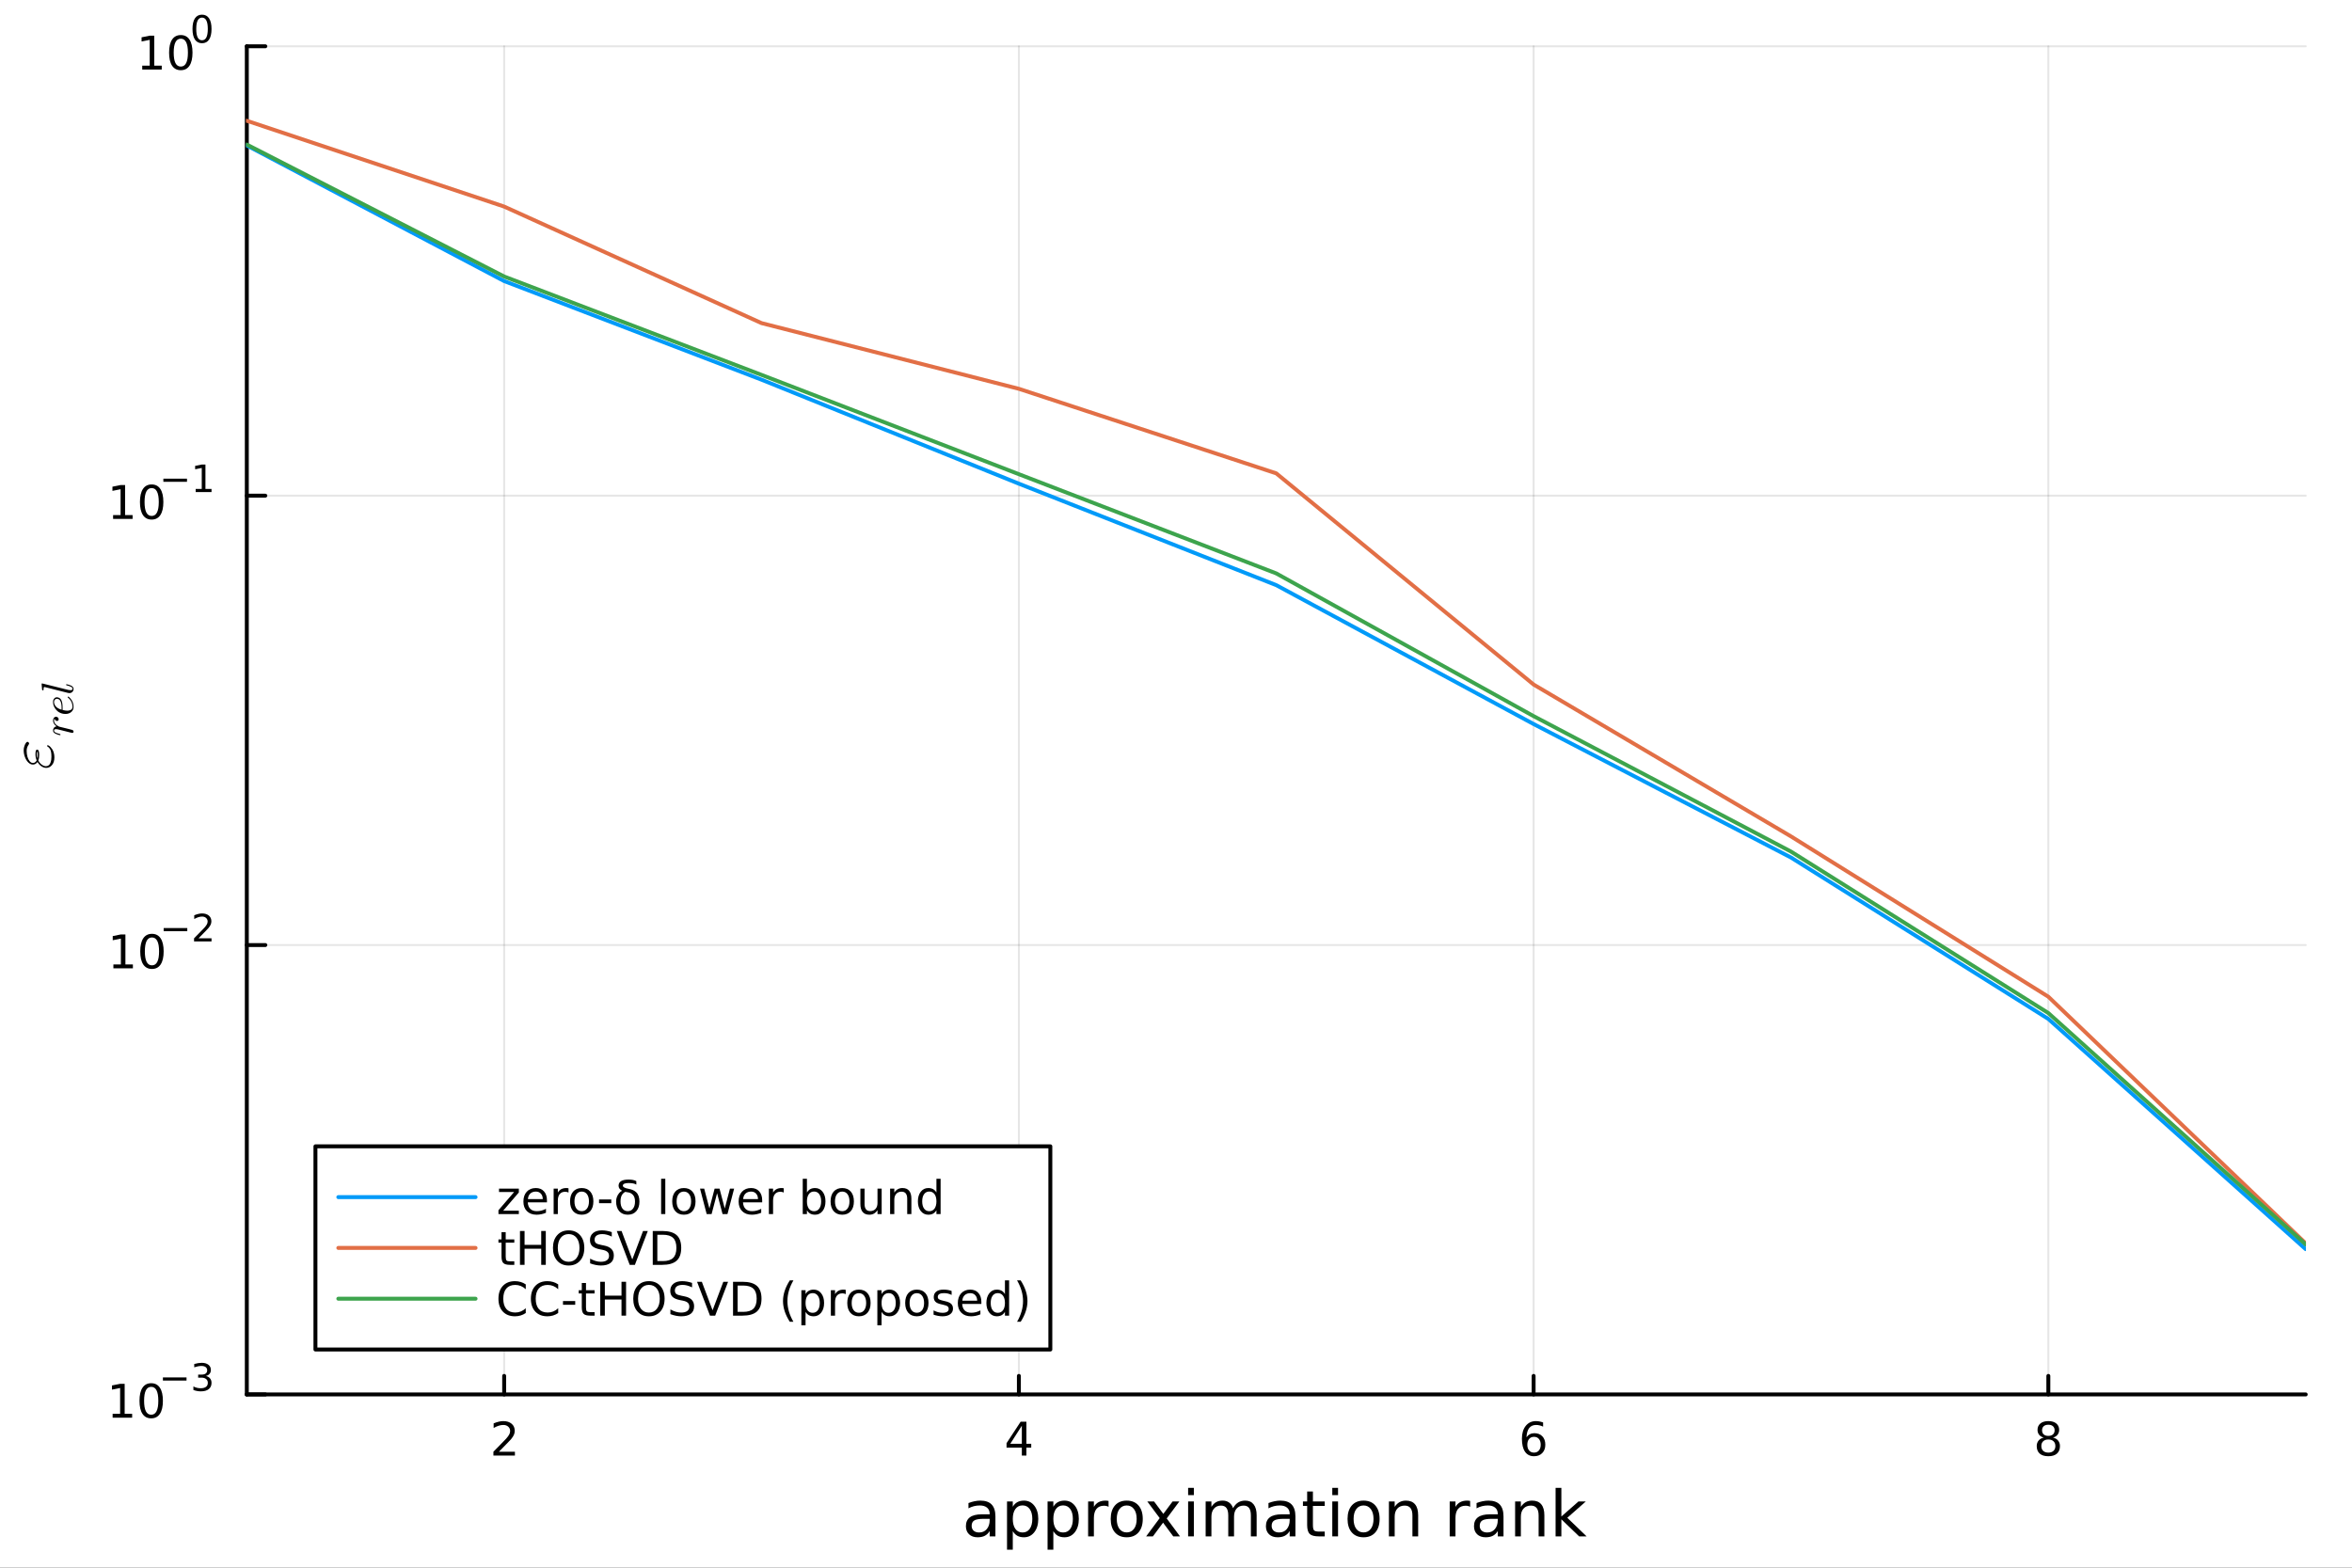 <?xml version="1.0" encoding="utf-8"?>
<svg xmlns="http://www.w3.org/2000/svg" xmlns:xlink="http://www.w3.org/1999/xlink" width="600" height="400" viewBox="0 0 2400 1600">
<rect x="0" y="0" width="2400" height="1600" fill="#333333" stroke="none"/>
<defs>
  <clipPath id="clip280">
    <rect x="0" y="0" width="2400" height="1600"/>
  </clipPath>
</defs>
<path clip-path="url(#clip280)" d="M0 1600 L2400 1600 L2400 0 L0 0  Z" fill="#ffffff" fill-rule="evenodd" fill-opacity="1"/>
<defs>
  <clipPath id="clip281">
    <rect x="480" y="0" width="1681" height="1600"/>
  </clipPath>
</defs>
<defs>
  <clipPath id="clip282">
    <rect x="219" y="47" width="2134" height="1377"/>
  </clipPath>
</defs>
<path clip-path="url(#clip280)" d="M251.842 1423.18 L2352.76 1423.18 L2352.76 47.244 L251.842 47.244  Z" fill="#ffffff" fill-rule="evenodd" fill-opacity="1"/>
<defs>
  <clipPath id="clip283">
    <rect x="251" y="47" width="2102" height="1377"/>
  </clipPath>
</defs>
<polyline clip-path="url(#clip283)" style="stroke:#000000; stroke-linecap:round; stroke-linejoin:round; stroke-width:2; stroke-opacity:0.1; fill:none" points="514.457,1423.18 514.457,47.244 "/>
<polyline clip-path="url(#clip283)" style="stroke:#000000; stroke-linecap:round; stroke-linejoin:round; stroke-width:2; stroke-opacity:0.1; fill:none" points="1039.68,1423.18 1039.68,47.244 "/>
<polyline clip-path="url(#clip283)" style="stroke:#000000; stroke-linecap:round; stroke-linejoin:round; stroke-width:2; stroke-opacity:0.1; fill:none" points="1564.91,1423.18 1564.91,47.244 "/>
<polyline clip-path="url(#clip283)" style="stroke:#000000; stroke-linecap:round; stroke-linejoin:round; stroke-width:2; stroke-opacity:0.1; fill:none" points="2090.14,1423.18 2090.14,47.244 "/>
<polyline clip-path="url(#clip280)" style="stroke:#000000; stroke-linecap:round; stroke-linejoin:round; stroke-width:4; stroke-opacity:1; fill:none" points="251.842,1423.18 2352.76,1423.18 "/>
<polyline clip-path="url(#clip280)" style="stroke:#000000; stroke-linecap:round; stroke-linejoin:round; stroke-width:4; stroke-opacity:1; fill:none" points="514.457,1423.18 514.457,1404.28 "/>
<polyline clip-path="url(#clip280)" style="stroke:#000000; stroke-linecap:round; stroke-linejoin:round; stroke-width:4; stroke-opacity:1; fill:none" points="1039.68,1423.18 1039.68,1404.28 "/>
<polyline clip-path="url(#clip280)" style="stroke:#000000; stroke-linecap:round; stroke-linejoin:round; stroke-width:4; stroke-opacity:1; fill:none" points="1564.91,1423.18 1564.91,1404.28 "/>
<polyline clip-path="url(#clip280)" style="stroke:#000000; stroke-linecap:round; stroke-linejoin:round; stroke-width:4; stroke-opacity:1; fill:none" points="2090.14,1423.18 2090.14,1404.28 "/>
<path clip-path="url(#clip280)" d="M509.109 1481.64 L525.429 1481.64 L525.429 1485.58 L503.484 1485.58 L503.484 1481.64 Q506.146 1478.89 510.73 1474.26 Q515.336 1469.61 516.517 1468.27 Q518.762 1465.74 519.642 1464.01 Q520.544 1462.25 520.544 1460.56 Q520.544 1457.8 518.6 1456.07 Q516.679 1454.33 513.577 1454.33 Q511.378 1454.33 508.924 1455.09 Q506.494 1455.86 503.716 1457.41 L503.716 1452.69 Q506.54 1451.55 508.994 1450.97 Q511.447 1450.39 513.484 1450.39 Q518.855 1450.39 522.049 1453.08 Q525.244 1455.77 525.244 1460.26 Q525.244 1462.39 524.433 1464.31 Q523.646 1466.2 521.54 1468.8 Q520.961 1469.47 517.859 1472.69 Q514.757 1475.88 509.109 1481.64 Z" fill="#000000" fill-rule="evenodd" fill-opacity="1" /><path clip-path="url(#clip280)" d="M1042.69 1455.09 L1030.89 1473.54 L1042.69 1473.54 L1042.69 1455.09 M1041.47 1451.02 L1047.35 1451.02 L1047.35 1473.54 L1052.28 1473.54 L1052.28 1477.43 L1047.35 1477.43 L1047.35 1485.58 L1042.69 1485.58 L1042.69 1477.43 L1027.09 1477.43 L1027.09 1472.92 L1041.47 1451.02 Z" fill="#000000" fill-rule="evenodd" fill-opacity="1" /><path clip-path="url(#clip280)" d="M1565.32 1466.44 Q1562.17 1466.44 1560.32 1468.59 Q1558.49 1470.74 1558.49 1474.49 Q1558.49 1478.22 1560.32 1480.39 Q1562.17 1482.55 1565.32 1482.55 Q1568.47 1482.55 1570.3 1480.39 Q1572.15 1478.22 1572.15 1474.49 Q1572.15 1470.74 1570.3 1468.59 Q1568.47 1466.44 1565.32 1466.44 M1574.6 1451.78 L1574.6 1456.04 Q1572.84 1455.21 1571.04 1454.77 Q1569.25 1454.33 1567.49 1454.33 Q1562.86 1454.33 1560.41 1457.45 Q1557.98 1460.58 1557.63 1466.9 Q1559 1464.89 1561.06 1463.82 Q1563.12 1462.73 1565.6 1462.73 Q1570.8 1462.73 1573.81 1465.9 Q1576.85 1469.05 1576.85 1474.49 Q1576.85 1479.82 1573.7 1483.03 Q1570.55 1486.25 1565.32 1486.25 Q1559.32 1486.25 1556.15 1481.67 Q1552.98 1477.06 1552.98 1468.33 Q1552.98 1460.14 1556.87 1455.28 Q1560.76 1450.39 1567.31 1450.39 Q1569.07 1450.39 1570.85 1450.74 Q1572.66 1451.09 1574.6 1451.78 Z" fill="#000000" fill-rule="evenodd" fill-opacity="1" /><path clip-path="url(#clip280)" d="M2090.14 1469.17 Q2086.81 1469.17 2084.89 1470.95 Q2082.99 1472.73 2082.99 1475.86 Q2082.99 1478.98 2084.89 1480.77 Q2086.81 1482.55 2090.14 1482.55 Q2093.48 1482.55 2095.4 1480.77 Q2097.32 1478.96 2097.32 1475.86 Q2097.32 1472.73 2095.4 1470.95 Q2093.5 1469.17 2090.14 1469.17 M2085.47 1467.18 Q2082.46 1466.44 2080.77 1464.38 Q2079.1 1462.32 2079.1 1459.35 Q2079.1 1455.21 2082.04 1452.8 Q2085 1450.39 2090.14 1450.39 Q2095.3 1450.39 2098.24 1452.8 Q2101.18 1455.21 2101.18 1459.35 Q2101.18 1462.32 2099.49 1464.38 Q2097.83 1466.44 2094.84 1467.18 Q2098.22 1467.96 2100.1 1470.26 Q2101.99 1472.55 2101.99 1475.86 Q2101.99 1480.88 2098.91 1483.57 Q2095.86 1486.25 2090.14 1486.25 Q2084.42 1486.25 2081.35 1483.57 Q2078.29 1480.88 2078.29 1475.86 Q2078.29 1472.55 2080.19 1470.26 Q2082.09 1467.96 2085.47 1467.18 M2083.75 1459.79 Q2083.75 1462.48 2085.42 1463.98 Q2087.11 1465.49 2090.14 1465.49 Q2093.15 1465.49 2094.84 1463.98 Q2096.55 1462.48 2096.55 1459.79 Q2096.55 1457.11 2094.84 1455.6 Q2093.15 1454.1 2090.14 1454.1 Q2087.11 1454.1 2085.42 1455.6 Q2083.75 1457.11 2083.75 1459.79 Z" fill="#000000" fill-rule="evenodd" fill-opacity="1" /><path clip-path="url(#clip280)" d="M1004.05 1550.12 Q996.952 1550.12 994.215 1551.75 Q991.478 1553.37 991.478 1557.29 Q991.478 1560.4 993.515 1562.25 Q995.583 1564.07 999.116 1564.07 Q1003.99 1564.07 1006.91 1560.63 Q1009.87 1557.16 1009.87 1551.43 L1009.87 1550.12 L1004.05 1550.12 M1015.73 1547.71 L1015.73 1568.04 L1009.87 1568.04 L1009.87 1562.63 Q1007.87 1565.88 1004.88 1567.44 Q1001.89 1568.97 997.557 1568.97 Q992.082 1568.97 988.836 1565.91 Q985.621 1562.82 985.621 1557.67 Q985.621 1551.65 989.632 1548.6 Q993.674 1545.54 1001.66 1545.54 L1009.87 1545.54 L1009.87 1544.97 Q1009.87 1540.93 1007.2 1538.73 Q1004.56 1536.5 999.753 1536.5 Q996.697 1536.5 993.801 1537.23 Q990.905 1537.97 988.231 1539.43 L988.231 1534.02 Q991.446 1532.78 994.469 1532.17 Q997.493 1531.54 1000.36 1531.54 Q1008.09 1531.54 1011.91 1535.55 Q1015.73 1539.56 1015.73 1547.71 Z" fill="#000000" fill-rule="evenodd" fill-opacity="1" /><path clip-path="url(#clip280)" d="M1033.46 1562.7 L1033.46 1581.6 L1027.57 1581.6 L1027.57 1532.4 L1033.46 1532.4 L1033.46 1537.81 Q1035.31 1534.62 1038.11 1533.1 Q1040.94 1531.54 1044.85 1531.54 Q1051.35 1531.54 1055.39 1536.69 Q1059.46 1541.85 1059.46 1550.25 Q1059.46 1558.65 1055.39 1563.81 Q1051.35 1568.97 1044.85 1568.97 Q1040.94 1568.97 1038.11 1567.44 Q1035.31 1565.88 1033.46 1562.7 M1053.38 1550.25 Q1053.38 1543.79 1050.71 1540.13 Q1048.07 1536.44 1043.42 1536.44 Q1038.77 1536.44 1036.1 1540.13 Q1033.46 1543.79 1033.46 1550.25 Q1033.46 1556.71 1036.1 1560.4 Q1038.77 1564.07 1043.42 1564.07 Q1048.07 1564.07 1050.71 1560.4 Q1053.38 1556.71 1053.38 1550.25 Z" fill="#000000" fill-rule="evenodd" fill-opacity="1" /><path clip-path="url(#clip280)" d="M1074.84 1562.7 L1074.84 1581.6 L1068.95 1581.6 L1068.95 1532.4 L1074.84 1532.4 L1074.84 1537.81 Q1076.68 1534.62 1079.48 1533.1 Q1082.32 1531.54 1086.23 1531.54 Q1092.72 1531.54 1096.77 1536.69 Q1100.84 1541.85 1100.84 1550.25 Q1100.84 1558.65 1096.77 1563.81 Q1092.72 1568.97 1086.23 1568.97 Q1082.32 1568.97 1079.48 1567.44 Q1076.68 1565.88 1074.84 1562.7 M1094.76 1550.25 Q1094.76 1543.79 1092.09 1540.13 Q1089.45 1536.44 1084.8 1536.44 Q1080.15 1536.44 1077.48 1540.13 Q1074.84 1543.79 1074.84 1550.25 Q1074.84 1556.71 1077.48 1560.4 Q1080.15 1564.07 1084.8 1564.07 Q1089.45 1564.07 1092.09 1560.4 Q1094.76 1556.71 1094.76 1550.25 Z" fill="#000000" fill-rule="evenodd" fill-opacity="1" /><path clip-path="url(#clip280)" d="M1131.2 1537.87 Q1130.22 1537.3 1129.04 1537.04 Q1127.89 1536.76 1126.49 1536.76 Q1121.53 1536.76 1118.86 1540 Q1116.21 1543.22 1116.21 1549.27 L1116.21 1568.04 L1110.33 1568.04 L1110.33 1532.4 L1116.21 1532.4 L1116.21 1537.93 Q1118.06 1534.69 1121.02 1533.13 Q1123.98 1531.54 1128.21 1531.54 Q1128.82 1531.54 1129.55 1531.63 Q1130.28 1531.7 1131.17 1531.85 L1131.2 1537.87 Z" fill="#000000" fill-rule="evenodd" fill-opacity="1" /><path clip-path="url(#clip280)" d="M1149.73 1536.5 Q1145.02 1536.5 1142.28 1540.19 Q1139.54 1543.85 1139.54 1550.25 Q1139.54 1556.65 1142.25 1560.34 Q1144.99 1564 1149.73 1564 Q1154.41 1564 1157.15 1560.31 Q1159.88 1556.62 1159.88 1550.25 Q1159.88 1543.92 1157.15 1540.23 Q1154.41 1536.5 1149.73 1536.5 M1149.73 1531.54 Q1157.37 1531.54 1161.73 1536.5 Q1166.09 1541.47 1166.09 1550.25 Q1166.09 1559 1161.73 1564 Q1157.37 1568.97 1149.73 1568.97 Q1142.06 1568.97 1137.7 1564 Q1133.37 1559 1133.37 1550.25 Q1133.37 1541.47 1137.7 1536.5 Q1142.06 1531.54 1149.73 1531.54 Z" fill="#000000" fill-rule="evenodd" fill-opacity="1" /><path clip-path="url(#clip280)" d="M1203.42 1532.4 L1190.53 1549.74 L1204.09 1568.04 L1197.19 1568.04 L1186.81 1554.04 L1176.43 1568.04 L1169.53 1568.04 L1183.37 1549.39 L1170.7 1532.4 L1177.61 1532.4 L1187.06 1545.1 L1196.52 1532.4 L1203.42 1532.4 Z" fill="#000000" fill-rule="evenodd" fill-opacity="1" /><path clip-path="url(#clip280)" d="M1212.37 1532.4 L1218.22 1532.4 L1218.22 1568.04 L1212.37 1568.04 L1212.37 1532.4 M1212.37 1518.52 L1218.22 1518.52 L1218.22 1525.93 L1212.37 1525.93 L1212.37 1518.52 Z" fill="#000000" fill-rule="evenodd" fill-opacity="1" /><path clip-path="url(#clip280)" d="M1258.23 1539.24 Q1260.43 1535.29 1263.48 1533.41 Q1266.54 1531.54 1270.68 1531.54 Q1276.25 1531.54 1279.27 1535.45 Q1282.29 1539.33 1282.29 1546.53 L1282.29 1568.04 L1276.41 1568.04 L1276.41 1546.72 Q1276.41 1541.59 1274.59 1539.11 Q1272.78 1536.63 1269.05 1536.63 Q1264.5 1536.63 1261.86 1539.65 Q1259.22 1542.68 1259.22 1547.9 L1259.22 1568.04 L1253.33 1568.04 L1253.33 1546.72 Q1253.33 1541.56 1251.52 1539.11 Q1249.7 1536.63 1245.91 1536.63 Q1241.43 1536.63 1238.79 1539.68 Q1236.14 1542.71 1236.14 1547.9 L1236.14 1568.04 L1230.26 1568.04 L1230.26 1532.4 L1236.14 1532.4 L1236.14 1537.93 Q1238.15 1534.66 1240.95 1533.1 Q1243.75 1531.54 1247.6 1531.54 Q1251.48 1531.54 1254.19 1533.51 Q1256.93 1535.48 1258.23 1539.24 Z" fill="#000000" fill-rule="evenodd" fill-opacity="1" /><path clip-path="url(#clip280)" d="M1310.18 1550.12 Q1303.08 1550.12 1300.34 1551.75 Q1297.6 1553.37 1297.6 1557.29 Q1297.6 1560.4 1299.64 1562.25 Q1301.71 1564.07 1305.24 1564.07 Q1310.11 1564.07 1313.04 1560.63 Q1316 1557.16 1316 1551.43 L1316 1550.12 L1310.18 1550.12 M1321.86 1547.71 L1321.86 1568.04 L1316 1568.04 L1316 1562.63 Q1314 1565.88 1311 1567.44 Q1308.01 1568.97 1303.68 1568.97 Q1298.21 1568.97 1294.96 1565.91 Q1291.75 1562.82 1291.75 1557.67 Q1291.75 1551.65 1295.76 1548.6 Q1299.8 1545.54 1307.79 1545.54 L1316 1545.54 L1316 1544.97 Q1316 1540.93 1313.33 1538.73 Q1310.69 1536.5 1305.88 1536.5 Q1302.82 1536.5 1299.93 1537.23 Q1297.03 1537.97 1294.36 1539.43 L1294.36 1534.02 Q1297.57 1532.78 1300.6 1532.17 Q1303.62 1531.54 1306.48 1531.54 Q1314.22 1531.54 1318.04 1535.55 Q1321.86 1539.56 1321.86 1547.71 Z" fill="#000000" fill-rule="evenodd" fill-opacity="1" /><path clip-path="url(#clip280)" d="M1339.71 1522.27 L1339.71 1532.4 L1351.78 1532.4 L1351.78 1536.95 L1339.71 1536.95 L1339.71 1556.3 Q1339.71 1560.66 1340.89 1561.9 Q1342.1 1563.14 1345.76 1563.14 L1351.78 1563.14 L1351.78 1568.04 L1345.76 1568.04 Q1338.98 1568.04 1336.4 1565.53 Q1333.83 1562.98 1333.83 1556.3 L1333.83 1536.95 L1329.53 1536.95 L1329.53 1532.4 L1333.83 1532.4 L1333.83 1522.27 L1339.71 1522.27 Z" fill="#000000" fill-rule="evenodd" fill-opacity="1" /><path clip-path="url(#clip280)" d="M1359.48 1532.4 L1365.34 1532.4 L1365.34 1568.04 L1359.48 1568.04 L1359.48 1532.4 M1359.48 1518.52 L1365.34 1518.52 L1365.34 1525.93 L1359.48 1525.93 L1359.48 1518.52 Z" fill="#000000" fill-rule="evenodd" fill-opacity="1" /><path clip-path="url(#clip280)" d="M1391.4 1536.5 Q1386.69 1536.5 1383.96 1540.19 Q1381.22 1543.85 1381.22 1550.25 Q1381.22 1556.65 1383.92 1560.34 Q1386.66 1564 1391.4 1564 Q1396.08 1564 1398.82 1560.31 Q1401.56 1556.62 1401.56 1550.25 Q1401.56 1543.92 1398.82 1540.23 Q1396.08 1536.5 1391.4 1536.5 M1391.4 1531.54 Q1399.04 1531.54 1403.4 1536.5 Q1407.76 1541.47 1407.76 1550.25 Q1407.76 1559 1403.4 1564 Q1399.04 1568.97 1391.4 1568.97 Q1383.73 1568.97 1379.37 1564 Q1375.04 1559 1375.04 1550.25 Q1375.04 1541.47 1379.37 1536.5 Q1383.73 1531.54 1391.4 1531.54 Z" fill="#000000" fill-rule="evenodd" fill-opacity="1" /><path clip-path="url(#clip280)" d="M1447.1 1546.53 L1447.1 1568.04 L1441.25 1568.04 L1441.25 1546.72 Q1441.25 1541.66 1439.27 1539.14 Q1437.3 1536.63 1433.35 1536.63 Q1428.61 1536.63 1425.87 1539.65 Q1423.14 1542.68 1423.14 1547.9 L1423.14 1568.04 L1417.25 1568.04 L1417.25 1532.4 L1423.14 1532.4 L1423.14 1537.93 Q1425.24 1534.72 1428.07 1533.13 Q1430.93 1531.54 1434.66 1531.54 Q1440.8 1531.54 1443.95 1535.36 Q1447.1 1539.14 1447.1 1546.53 Z" fill="#000000" fill-rule="evenodd" fill-opacity="1" /><path clip-path="url(#clip280)" d="M1500.16 1537.87 Q1499.17 1537.3 1498 1537.04 Q1496.85 1536.76 1495.45 1536.76 Q1490.49 1536.76 1487.81 1540 Q1485.17 1543.22 1485.17 1549.27 L1485.17 1568.04 L1479.28 1568.04 L1479.28 1532.4 L1485.17 1532.4 L1485.17 1537.93 Q1487.02 1534.69 1489.98 1533.13 Q1492.94 1531.54 1497.17 1531.54 Q1497.77 1531.54 1498.51 1531.63 Q1499.24 1531.7 1500.13 1531.85 L1500.16 1537.87 Z" fill="#000000" fill-rule="evenodd" fill-opacity="1" /><path clip-path="url(#clip280)" d="M1522.5 1550.12 Q1515.41 1550.12 1512.67 1551.75 Q1509.93 1553.37 1509.93 1557.29 Q1509.93 1560.4 1511.97 1562.25 Q1514.04 1564.07 1517.57 1564.07 Q1522.44 1564.07 1525.37 1560.63 Q1528.33 1557.16 1528.33 1551.43 L1528.33 1550.12 L1522.5 1550.12 M1534.19 1547.71 L1534.19 1568.04 L1528.33 1568.04 L1528.33 1562.63 Q1526.32 1565.88 1523.33 1567.44 Q1520.34 1568.97 1516.01 1568.97 Q1510.54 1568.97 1507.29 1565.91 Q1504.08 1562.82 1504.08 1557.67 Q1504.08 1551.65 1508.09 1548.6 Q1512.13 1545.54 1520.12 1545.54 L1528.33 1545.54 L1528.33 1544.97 Q1528.33 1540.93 1525.66 1538.73 Q1523.01 1536.5 1518.21 1536.5 Q1515.15 1536.5 1512.26 1537.23 Q1509.36 1537.97 1506.69 1539.43 L1506.69 1534.02 Q1509.9 1532.78 1512.92 1532.17 Q1515.95 1531.54 1518.81 1531.54 Q1526.55 1531.54 1530.37 1535.55 Q1534.19 1539.56 1534.19 1547.71 Z" fill="#000000" fill-rule="evenodd" fill-opacity="1" /><path clip-path="url(#clip280)" d="M1575.88 1546.53 L1575.88 1568.04 L1570.02 1568.04 L1570.02 1546.72 Q1570.02 1541.66 1568.05 1539.14 Q1566.08 1536.63 1562.13 1536.63 Q1557.39 1536.63 1554.65 1539.65 Q1551.91 1542.68 1551.91 1547.9 L1551.91 1568.04 L1546.03 1568.04 L1546.03 1532.4 L1551.91 1532.4 L1551.91 1537.93 Q1554.02 1534.72 1556.85 1533.13 Q1559.71 1531.54 1563.44 1531.54 Q1569.58 1531.54 1572.73 1535.36 Q1575.88 1539.14 1575.88 1546.53 Z" fill="#000000" fill-rule="evenodd" fill-opacity="1" /><path clip-path="url(#clip280)" d="M1587.34 1518.52 L1593.23 1518.52 L1593.23 1547.77 L1610.7 1532.4 L1618.18 1532.4 L1599.28 1549.07 L1618.98 1568.04 L1611.34 1568.04 L1593.23 1550.63 L1593.23 1568.04 L1587.34 1568.04 L1587.34 1518.52 Z" fill="#000000" fill-rule="evenodd" fill-opacity="1" /><polyline clip-path="url(#clip283)" style="stroke:#000000; stroke-linecap:round; stroke-linejoin:round; stroke-width:2; stroke-opacity:0.1; fill:none" points="251.842,1423.18 2352.76,1423.18 "/>
<polyline clip-path="url(#clip283)" style="stroke:#000000; stroke-linecap:round; stroke-linejoin:round; stroke-width:2; stroke-opacity:0.1; fill:none" points="251.842,964.535 2352.76,964.535 "/>
<polyline clip-path="url(#clip283)" style="stroke:#000000; stroke-linecap:round; stroke-linejoin:round; stroke-width:2; stroke-opacity:0.1; fill:none" points="251.842,505.889 2352.76,505.889 "/>
<polyline clip-path="url(#clip283)" style="stroke:#000000; stroke-linecap:round; stroke-linejoin:round; stroke-width:2; stroke-opacity:0.1; fill:none" points="251.842,47.244 2352.76,47.244 "/>
<polyline clip-path="url(#clip280)" style="stroke:#000000; stroke-linecap:round; stroke-linejoin:round; stroke-width:4; stroke-opacity:1; fill:none" points="251.842,1423.18 251.842,47.244 "/>
<polyline clip-path="url(#clip280)" style="stroke:#000000; stroke-linecap:round; stroke-linejoin:round; stroke-width:4; stroke-opacity:1; fill:none" points="251.842,1423.18 270.74,1423.18 "/>
<polyline clip-path="url(#clip280)" style="stroke:#000000; stroke-linecap:round; stroke-linejoin:round; stroke-width:4; stroke-opacity:1; fill:none" points="251.842,964.535 270.74,964.535 "/>
<polyline clip-path="url(#clip280)" style="stroke:#000000; stroke-linecap:round; stroke-linejoin:round; stroke-width:4; stroke-opacity:1; fill:none" points="251.842,505.889 270.74,505.889 "/>
<polyline clip-path="url(#clip280)" style="stroke:#000000; stroke-linecap:round; stroke-linejoin:round; stroke-width:4; stroke-opacity:1; fill:none" points="251.842,47.244 270.74,47.244 "/>
<path clip-path="url(#clip280)" d="M114.931 1442.97 L122.57 1442.97 L122.57 1416.61 L114.26 1418.27 L114.26 1414.01 L122.524 1412.35 L127.2 1412.35 L127.2 1442.97 L134.839 1442.97 L134.839 1446.91 L114.931 1446.91 L114.931 1442.97 Z" fill="#000000" fill-rule="evenodd" fill-opacity="1" /><path clip-path="url(#clip280)" d="M154.283 1415.43 Q150.672 1415.43 148.843 1418.99 Q147.038 1422.53 147.038 1429.66 Q147.038 1436.77 148.843 1440.33 Q150.672 1443.88 154.283 1443.88 Q157.917 1443.88 159.723 1440.33 Q161.552 1436.77 161.552 1429.66 Q161.552 1422.53 159.723 1418.99 Q157.917 1415.43 154.283 1415.43 M154.283 1411.72 Q160.093 1411.72 163.149 1416.33 Q166.227 1420.91 166.227 1429.66 Q166.227 1438.39 163.149 1443 Q160.093 1447.58 154.283 1447.58 Q148.473 1447.58 145.394 1443 Q142.339 1438.39 142.339 1429.66 Q142.339 1420.91 145.394 1416.33 Q148.473 1411.72 154.283 1411.72 Z" fill="#000000" fill-rule="evenodd" fill-opacity="1" /><path clip-path="url(#clip280)" d="M166.227 1405.82 L190.339 1405.82 L190.339 1409.02 L166.227 1409.02 L166.227 1405.82 Z" fill="#000000" fill-rule="evenodd" fill-opacity="1" /><path clip-path="url(#clip280)" d="M210.05 1404.36 Q212.777 1404.94 214.3 1406.78 Q215.842 1408.63 215.842 1411.33 Q215.842 1415.49 212.984 1417.77 Q210.125 1420.04 204.859 1420.04 Q203.091 1420.04 201.21 1419.69 Q199.348 1419.35 197.354 1418.65 L197.354 1414.98 Q198.934 1415.9 200.815 1416.37 Q202.696 1416.85 204.746 1416.85 Q208.319 1416.85 210.181 1415.43 Q212.062 1414.02 212.062 1411.33 Q212.062 1408.85 210.313 1407.46 Q208.583 1406.05 205.479 1406.05 L202.207 1406.05 L202.207 1402.93 L205.63 1402.93 Q208.432 1402.93 209.918 1401.82 Q211.404 1400.69 211.404 1398.58 Q211.404 1396.42 209.861 1395.27 Q208.338 1394.11 205.479 1394.11 Q203.918 1394.11 202.132 1394.45 Q200.345 1394.78 198.201 1395.5 L198.201 1392.11 Q200.364 1391.51 202.244 1391.21 Q204.144 1390.91 205.818 1390.91 Q210.144 1390.91 212.664 1392.88 Q215.184 1394.84 215.184 1398.19 Q215.184 1400.52 213.849 1402.14 Q212.513 1403.74 210.05 1404.36 Z" fill="#000000" fill-rule="evenodd" fill-opacity="1" /><path clip-path="url(#clip280)" d="M115.703 984.327 L123.341 984.327 L123.341 957.961 L115.031 959.628 L115.031 955.369 L123.295 953.702 L127.971 953.702 L127.971 984.327 L135.61 984.327 L135.61 988.262 L115.703 988.262 L115.703 984.327 Z" fill="#000000" fill-rule="evenodd" fill-opacity="1" /><path clip-path="url(#clip280)" d="M155.054 956.781 Q151.443 956.781 149.614 960.346 Q147.809 963.887 147.809 971.017 Q147.809 978.123 149.614 981.688 Q151.443 985.23 155.054 985.23 Q158.688 985.23 160.494 981.688 Q162.323 978.123 162.323 971.017 Q162.323 963.887 160.494 960.346 Q158.688 956.781 155.054 956.781 M155.054 953.077 Q160.864 953.077 163.92 957.684 Q166.999 962.267 166.999 971.017 Q166.999 979.744 163.92 984.35 Q160.864 988.933 155.054 988.933 Q149.244 988.933 146.165 984.35 Q143.11 979.744 143.11 971.017 Q143.11 962.267 146.165 957.684 Q149.244 953.077 155.054 953.077 Z" fill="#000000" fill-rule="evenodd" fill-opacity="1" /><path clip-path="url(#clip280)" d="M166.999 947.179 L191.11 947.179 L191.11 950.376 L166.999 950.376 L166.999 947.179 Z" fill="#000000" fill-rule="evenodd" fill-opacity="1" /><path clip-path="url(#clip280)" d="M202.583 957.654 L215.842 957.654 L215.842 960.852 L198.013 960.852 L198.013 957.654 Q200.175 955.416 203.899 951.655 Q207.642 947.874 208.601 946.784 Q210.426 944.734 211.14 943.323 Q211.874 941.894 211.874 940.521 Q211.874 938.282 210.294 936.872 Q208.733 935.461 206.213 935.461 Q204.426 935.461 202.432 936.082 Q200.458 936.703 198.201 937.963 L198.201 934.126 Q200.495 933.204 202.489 932.734 Q204.482 932.264 206.138 932.264 Q210.501 932.264 213.096 934.446 Q215.692 936.627 215.692 940.276 Q215.692 942.006 215.034 943.567 Q214.394 945.11 212.683 947.216 Q212.212 947.762 209.692 950.376 Q207.172 952.971 202.583 957.654 Z" fill="#000000" fill-rule="evenodd" fill-opacity="1" /><path clip-path="url(#clip280)" d="M115.402 525.682 L123.04 525.682 L123.04 499.316 L114.73 500.983 L114.73 496.724 L122.994 495.057 L127.67 495.057 L127.67 525.682 L135.309 525.682 L135.309 529.617 L115.402 529.617 L115.402 525.682 Z" fill="#000000" fill-rule="evenodd" fill-opacity="1" /><path clip-path="url(#clip280)" d="M154.753 498.136 Q151.142 498.136 149.313 501.7 Q147.508 505.242 147.508 512.372 Q147.508 519.478 149.313 523.043 Q151.142 526.585 154.753 526.585 Q158.388 526.585 160.193 523.043 Q162.022 519.478 162.022 512.372 Q162.022 505.242 160.193 501.7 Q158.388 498.136 154.753 498.136 M154.753 494.432 Q160.563 494.432 163.619 499.038 Q166.698 503.622 166.698 512.372 Q166.698 521.098 163.619 525.705 Q160.563 530.288 154.753 530.288 Q148.943 530.288 145.864 525.705 Q142.809 521.098 142.809 512.372 Q142.809 503.622 145.864 499.038 Q148.943 494.432 154.753 494.432 Z" fill="#000000" fill-rule="evenodd" fill-opacity="1" /><path clip-path="url(#clip280)" d="M166.698 488.533 L190.809 488.533 L190.809 491.731 L166.698 491.731 L166.698 488.533 Z" fill="#000000" fill-rule="evenodd" fill-opacity="1" /><path clip-path="url(#clip280)" d="M199.668 499.009 L205.874 499.009 L205.874 477.587 L199.122 478.941 L199.122 475.481 L205.837 474.127 L209.636 474.127 L209.636 499.009 L215.842 499.009 L215.842 502.207 L199.668 502.207 L199.668 499.009 Z" fill="#000000" fill-rule="evenodd" fill-opacity="1" /><path clip-path="url(#clip280)" d="M145.137 67.037 L152.776 67.037 L152.776 40.671 L144.465 42.338 L144.465 38.078 L152.729 36.412 L157.405 36.412 L157.405 67.037 L165.044 67.037 L165.044 70.972 L145.137 70.972 L145.137 67.037 Z" fill="#000000" fill-rule="evenodd" fill-opacity="1" /><path clip-path="url(#clip280)" d="M184.488 39.49 Q180.877 39.49 179.049 43.055 Q177.243 46.597 177.243 53.726 Q177.243 60.833 179.049 64.398 Q180.877 67.939 184.488 67.939 Q188.123 67.939 189.928 64.398 Q191.757 60.833 191.757 53.726 Q191.757 46.597 189.928 43.055 Q188.123 39.49 184.488 39.49 M184.488 35.787 Q190.299 35.787 193.354 40.393 Q196.433 44.977 196.433 53.726 Q196.433 62.453 193.354 67.06 Q190.299 71.643 184.488 71.643 Q178.678 71.643 175.6 67.06 Q172.544 62.453 172.544 53.726 Q172.544 44.977 175.6 40.393 Q178.678 35.787 184.488 35.787 Z" fill="#000000" fill-rule="evenodd" fill-opacity="1" /><path clip-path="url(#clip280)" d="M206.138 17.983 Q203.204 17.983 201.718 20.879 Q200.251 23.757 200.251 29.549 Q200.251 35.324 201.718 38.22 Q203.204 41.097 206.138 41.097 Q209.09 41.097 210.557 38.22 Q212.043 35.324 212.043 29.549 Q212.043 23.757 210.557 20.879 Q209.09 17.983 206.138 17.983 M206.138 14.973 Q210.858 14.973 213.341 18.716 Q215.842 22.44 215.842 29.549 Q215.842 36.64 213.341 40.383 Q210.858 44.107 206.138 44.107 Q201.417 44.107 198.915 40.383 Q196.433 36.64 196.433 29.549 Q196.433 22.44 198.915 18.716 Q201.417 14.973 206.138 14.973 Z" fill="#000000" fill-rule="evenodd" fill-opacity="1" /><path clip-path="url(#clip280)" d="M27.939 757.108 Q28.616 757.108 29.163 757.688 Q29.71 758.236 29.71 758.912 Q29.71 759.298 29.066 760.232 Q27.198 762.905 27.198 766.287 Q27.198 769.314 27.939 772.116 Q28.68 774.918 30.194 776.818 Q31.675 778.686 33.607 778.686 Q36.023 778.686 37.44 776.045 Q36.184 773.308 36.184 769.926 Q36.184 768.831 36.248 768.09 Q36.313 767.318 36.474 766.577 Q36.635 765.836 37.021 765.482 Q37.376 765.095 37.955 765.095 Q40.016 765.095 40.016 770.442 Q40.016 773.92 39.082 776.11 Q40.467 778.912 42.69 780.458 Q44.912 782.003 46.812 782.003 Q48.454 782.003 49.646 781.102 Q50.838 780.168 51.417 778.654 Q51.997 777.108 52.255 775.594 Q52.48 774.049 52.48 772.342 Q52.48 769.54 52.126 767.575 Q51.739 765.578 51.031 764.483 Q50.322 763.356 49.839 762.905 Q49.324 762.422 48.519 761.939 Q48.068 761.649 48.068 761.263 Q48.068 760.973 48.261 760.78 Q48.422 760.554 48.712 760.554 Q49.066 760.554 49.807 761.005 Q50.548 761.424 51.546 762.454 Q52.512 763.453 53.414 764.838 Q54.284 766.19 54.895 768.348 Q55.507 770.506 55.507 772.954 Q55.507 777.945 53.06 780.844 Q50.612 783.71 47.198 783.71 Q44.815 783.71 42.367 782.132 Q39.888 780.522 38.309 777.688 Q36.345 780.329 33.607 780.329 Q31.16 780.329 28.97 778.268 Q26.78 776.174 25.492 772.793 Q24.171 769.379 24.171 765.643 Q24.171 763.549 24.88 761.488 Q25.556 759.427 26.425 758.268 Q27.295 757.108 27.939 757.108 M38.02 766.802 Q37.633 768.219 37.633 769.926 Q37.633 772.245 38.213 773.952 Q38.567 772.567 38.567 770.442 Q38.567 768.67 38.471 768.155 Q38.374 767.607 38.02 766.802 Z" fill="#000000" fill-rule="evenodd" fill-opacity="1" /><path clip-path="url(#clip280)" d="M57.129 731.525 Q58.324 731.525 59.091 732.314 Q59.857 733.08 59.857 734.072 Q59.857 734.929 59.361 735.38 Q58.865 735.831 58.234 735.831 Q57.332 735.831 56.588 735.132 Q55.844 734.433 55.687 733.419 Q55.145 734.162 55.145 735.357 Q55.145 737.319 56.656 739.055 Q57.355 739.821 58.64 740.655 Q59.902 741.489 60.443 741.647 L66.463 743.112 Q67.139 743.248 70.385 744.082 Q73.609 744.893 73.744 744.961 Q74.376 745.187 74.714 745.683 Q75.052 746.178 75.052 746.674 Q75.052 747.238 74.714 747.621 Q74.376 748.005 73.79 748.005 Q73.699 748.005 73.361 747.937 Q73.023 747.869 72.55 747.757 Q72.076 747.644 71.806 747.599 L61.142 744.916 Q59.203 744.42 58.595 744.307 Q57.964 744.172 57.265 744.172 Q56.047 744.172 55.596 744.555 Q55.145 744.939 55.145 745.615 Q55.145 746.787 56.543 747.554 Q57.941 748.32 60.646 748.974 Q61.39 749.177 61.548 749.312 Q61.706 749.425 61.706 749.763 Q61.683 750.327 61.232 750.327 Q61.12 750.327 60.398 750.146 Q59.654 749.966 58.572 749.628 Q57.468 749.267 56.769 748.884 Q56.295 748.658 55.98 748.455 Q55.664 748.253 55.168 747.847 Q54.672 747.441 54.402 746.832 Q54.131 746.224 54.131 745.48 Q54.131 743.856 55.123 742.707 Q56.115 741.534 57.67 741.264 Q56.859 740.7 56.16 740.001 Q55.439 739.303 54.785 738.018 Q54.131 736.732 54.131 735.357 Q54.131 733.644 55.01 732.584 Q55.867 731.525 57.129 731.525 Z" fill="#000000" fill-rule="evenodd" fill-opacity="1" /><path clip-path="url(#clip280)" d="M69.191 711.114 Q69.393 710.934 69.596 710.934 Q69.799 710.934 70.385 711.385 Q70.972 711.813 71.76 712.737 Q72.55 713.662 73.293 714.857 Q74.037 716.051 74.534 717.81 Q75.052 719.568 75.052 721.417 Q75.052 724.731 72.685 726.715 Q70.318 728.676 66.688 728.676 Q64.366 728.676 62.315 727.91 Q60.24 727.143 58.775 725.903 Q57.31 724.641 56.25 723.063 Q55.168 721.462 54.65 719.794 Q54.131 718.125 54.131 716.57 Q54.131 714.293 55.281 712.963 Q56.431 711.633 58.054 711.633 Q58.437 711.633 58.91 711.745 Q59.384 711.836 60.128 712.151 Q60.872 712.444 61.616 713.211 Q62.337 713.977 62.81 715.105 Q63.87 717.607 63.87 722.161 L63.87 724.618 Q66.778 725.34 68.672 725.34 Q69.416 725.34 70.183 725.204 Q70.926 725.069 71.873 724.708 Q72.82 724.325 73.429 723.468 Q74.015 722.589 74.015 721.327 Q74.015 720.921 73.992 720.493 Q73.97 720.042 73.722 718.914 Q73.474 717.765 73.046 716.75 Q72.617 715.736 71.693 714.451 Q70.746 713.143 69.461 712.106 Q68.988 711.745 68.988 711.497 Q68.988 711.295 69.191 711.114 M58.054 713.166 Q56.814 713.166 55.98 714.09 Q55.145 714.992 55.145 716.57 Q55.145 717.066 55.258 717.675 Q55.371 718.283 55.844 719.298 Q56.318 720.29 57.107 721.169 Q57.873 722.048 59.384 722.927 Q60.872 723.807 62.856 724.325 L62.856 722.431 Q62.856 721.778 62.856 721.304 Q62.833 720.831 62.743 719.794 Q62.653 718.734 62.495 717.968 Q62.315 717.201 61.954 716.232 Q61.593 715.262 61.12 714.654 Q60.624 714.022 59.835 713.594 Q59.046 713.166 58.054 713.166 Z" fill="#000000" fill-rule="evenodd" fill-opacity="1" /><path clip-path="url(#clip280)" d="M42.994 697.5 L69.686 704.15 Q70.746 704.421 71.896 704.421 Q74.015 704.421 74.015 703.023 Q74.015 702.369 73.587 701.828 Q73.136 701.287 72.257 700.882 Q71.355 700.453 70.498 700.183 Q69.641 699.89 68.311 699.529 Q67.793 699.416 67.635 699.303 Q67.477 699.191 67.477 698.875 Q67.477 698.312 67.928 698.312 Q70.701 698.875 72.459 699.709 Q75.052 700.927 75.052 703.181 Q75.052 704.872 73.88 706.134 Q72.685 707.374 70.791 707.374 Q70.07 707.374 69.213 707.149 L46.128 701.332 L45.226 701.175 Q44.978 701.175 44.843 701.265 Q44.708 701.355 44.572 701.896 Q44.437 702.415 44.437 703.452 Q44.437 703.88 44.414 704.083 Q44.392 704.263 44.279 704.444 Q44.167 704.601 43.919 704.601 Q43.513 704.601 43.287 704.444 Q43.062 704.263 43.017 704.128 Q42.972 703.993 42.949 703.722 Q42.927 703.339 42.814 702.054 Q42.679 700.769 42.589 699.664 Q42.498 698.56 42.498 698.086 Q42.498 697.816 42.634 697.68 Q42.746 697.522 42.882 697.5 L42.994 697.5 Z" fill="#000000" fill-rule="evenodd" fill-opacity="1" /><polyline clip-path="url(#clip283)" style="stroke:#009af9; stroke-linecap:round; stroke-linejoin:round; stroke-width:4; stroke-opacity:1; fill:none" points="251.842,148.47 514.457,286.872 777.071,387.525 1039.68,493.664 1302.3,597.202 1564.91,738.975 1827.53,875.193 2090.14,1039.93 2352.76,1274.9 "/>
<polyline clip-path="url(#clip283)" style="stroke:#e26f46; stroke-linecap:round; stroke-linejoin:round; stroke-width:4; stroke-opacity:1; fill:none" points="251.842,123.244 514.457,210.843 777.071,329.775 1039.68,396.82 1302.3,483.108 1564.91,698.653 1827.53,853.638 2090.14,1017.26 2352.76,1269.01 "/>
<polyline clip-path="url(#clip283)" style="stroke:#3da44d; stroke-linecap:round; stroke-linejoin:round; stroke-width:4; stroke-opacity:1; fill:none" points="251.842,147.528 514.457,282.211 777.071,382.609 1039.68,483.976 1302.3,585.221 1564.91,730.902 1827.53,869.125 2090.14,1033.94 2352.76,1270.09 "/>
<path clip-path="url(#clip280)" d="M321.873 1377.32 L1071.78 1377.32 L1071.78 1169.96 L321.873 1169.96  Z" fill="#ffffff" fill-rule="evenodd" fill-opacity="1"/>
<polyline clip-path="url(#clip280)" style="stroke:#000000; stroke-linecap:round; stroke-linejoin:round; stroke-width:4; stroke-opacity:1; fill:none" points="321.873,1377.32 1071.78,1377.32 1071.78,1169.96 321.873,1169.96 321.873,1377.32 "/>
<polyline clip-path="url(#clip280)" style="stroke:#009af9; stroke-linecap:round; stroke-linejoin:round; stroke-width:4; stroke-opacity:1; fill:none" points="345.216,1221.8 485.277,1221.8 "/>
<path clip-path="url(#clip280)" d="M509.199 1213.15 L529.431 1213.15 L529.431 1217.04 L513.412 1235.67 L529.431 1235.67 L529.431 1239.08 L508.621 1239.08 L508.621 1235.19 L524.639 1216.55 L509.199 1216.55 L509.199 1213.15 Z" fill="#000000" fill-rule="evenodd" fill-opacity="1" /><path clip-path="url(#clip280)" d="M558.111 1225.05 L558.111 1227.13 L538.528 1227.13 Q538.806 1231.53 541.167 1233.84 Q543.551 1236.14 547.787 1236.14 Q550.241 1236.14 552.532 1235.53 Q554.847 1234.93 557.116 1233.73 L557.116 1237.76 Q554.824 1238.73 552.417 1239.24 Q550.009 1239.75 547.533 1239.75 Q541.329 1239.75 537.695 1236.14 Q534.084 1232.52 534.084 1226.37 Q534.084 1220 537.509 1216.27 Q540.958 1212.52 546.792 1212.52 Q552.023 1212.52 555.056 1215.9 Q558.111 1219.26 558.111 1225.05 M553.852 1223.8 Q553.806 1220.3 551.884 1218.22 Q549.986 1216.14 546.838 1216.14 Q543.273 1216.14 541.121 1218.15 Q538.991 1220.16 538.667 1223.82 L553.852 1223.8 Z" fill="#000000" fill-rule="evenodd" fill-opacity="1" /><path clip-path="url(#clip280)" d="M580.125 1217.13 Q579.407 1216.71 578.551 1216.53 Q577.718 1216.32 576.699 1216.32 Q573.088 1216.32 571.144 1218.68 Q569.222 1221.02 569.222 1225.42 L569.222 1239.08 L564.94 1239.08 L564.94 1213.15 L569.222 1213.15 L569.222 1217.18 Q570.565 1214.82 572.718 1213.68 Q574.87 1212.52 577.949 1212.52 Q578.389 1212.52 578.921 1212.59 Q579.454 1212.64 580.102 1212.76 L580.125 1217.13 Z" fill="#000000" fill-rule="evenodd" fill-opacity="1" /><path clip-path="url(#clip280)" d="M593.597 1216.14 Q590.171 1216.14 588.18 1218.82 Q586.19 1221.48 586.19 1226.14 Q586.19 1230.79 588.157 1233.47 Q590.148 1236.14 593.597 1236.14 Q597 1236.14 598.991 1233.45 Q600.981 1230.77 600.981 1226.14 Q600.981 1221.53 598.991 1218.84 Q597 1216.14 593.597 1216.14 M593.597 1212.52 Q599.153 1212.52 602.324 1216.14 Q605.495 1219.75 605.495 1226.14 Q605.495 1232.5 602.324 1236.14 Q599.153 1239.75 593.597 1239.75 Q588.018 1239.75 584.847 1236.14 Q581.699 1232.5 581.699 1226.14 Q581.699 1219.75 584.847 1216.14 Q588.018 1212.52 593.597 1212.52 Z" fill="#000000" fill-rule="evenodd" fill-opacity="1" /><path clip-path="url(#clip280)" d="M611.282 1224.19 L623.759 1224.19 L623.759 1227.99 L611.282 1227.99 L611.282 1224.19 Z" fill="#000000" fill-rule="evenodd" fill-opacity="1" /><path clip-path="url(#clip280)" d="M649.314 1209.05 Q646.953 1207.43 641.421 1207.43 Q635.564 1207.43 635.564 1210.14 Q635.564 1212.27 641.676 1213.38 Q646.49 1214.24 649.199 1216.83 Q652.486 1219.96 652.486 1226.37 Q652.486 1232.5 649.314 1236.11 Q646.143 1239.75 640.588 1239.75 Q635.055 1239.75 631.861 1236.11 Q628.689 1232.5 628.689 1226.14 Q628.689 1221.41 631.861 1217.59 Q633.088 1216.11 634.824 1215.28 Q631.213 1213.45 631.213 1210.19 Q631.213 1203.89 641.421 1203.89 Q646.537 1203.89 649.314 1205.51 L649.314 1209.05 M638.018 1216.44 Q636.444 1217.11 635.171 1218.8 Q633.18 1221.41 633.18 1226.14 Q633.18 1230.83 635.148 1233.47 Q637.139 1236.14 640.588 1236.14 Q643.99 1236.14 645.981 1233.45 Q647.972 1230.77 647.972 1226.37 Q647.972 1221.76 645.865 1219.54 Q643.62 1217.15 640.703 1216.9 Q639.222 1216.76 638.018 1216.44 Z" fill="#000000" fill-rule="evenodd" fill-opacity="1" /><path clip-path="url(#clip280)" d="M674.615 1203.06 L678.874 1203.06 L678.874 1239.08 L674.615 1239.08 L674.615 1203.06 Z" fill="#000000" fill-rule="evenodd" fill-opacity="1" /><path clip-path="url(#clip280)" d="M697.833 1216.14 Q694.407 1216.14 692.416 1218.82 Q690.425 1221.48 690.425 1226.14 Q690.425 1230.79 692.393 1233.47 Q694.384 1236.14 697.833 1236.14 Q701.235 1236.14 703.226 1233.45 Q705.217 1230.77 705.217 1226.14 Q705.217 1221.53 703.226 1218.84 Q701.235 1216.14 697.833 1216.14 M697.833 1212.52 Q703.388 1212.52 706.559 1216.14 Q709.731 1219.75 709.731 1226.14 Q709.731 1232.5 706.559 1236.14 Q703.388 1239.75 697.833 1239.75 Q692.254 1239.75 689.083 1236.14 Q685.935 1232.5 685.935 1226.14 Q685.935 1219.75 689.083 1216.14 Q692.254 1212.52 697.833 1212.52 Z" fill="#000000" fill-rule="evenodd" fill-opacity="1" /><path clip-path="url(#clip280)" d="M714.314 1213.15 L718.573 1213.15 L723.897 1233.38 L729.198 1213.15 L734.221 1213.15 L739.545 1233.38 L744.846 1213.15 L749.106 1213.15 L742.323 1239.08 L737.3 1239.08 L731.721 1217.83 L726.12 1239.08 L721.096 1239.08 L714.314 1213.15 Z" fill="#000000" fill-rule="evenodd" fill-opacity="1" /><path clip-path="url(#clip280)" d="M777.74 1225.05 L777.74 1227.13 L758.156 1227.13 Q758.434 1231.53 760.795 1233.84 Q763.18 1236.14 767.416 1236.14 Q769.869 1236.14 772.161 1235.53 Q774.476 1234.93 776.744 1233.73 L776.744 1237.76 Q774.453 1238.73 772.045 1239.24 Q769.638 1239.75 767.161 1239.75 Q760.957 1239.75 757.323 1236.14 Q753.712 1232.52 753.712 1226.37 Q753.712 1220 757.138 1216.27 Q760.587 1212.52 766.42 1212.52 Q771.652 1212.52 774.684 1215.9 Q777.74 1219.26 777.74 1225.05 M773.48 1223.8 Q773.434 1220.3 771.513 1218.22 Q769.615 1216.14 766.467 1216.14 Q762.902 1216.14 760.749 1218.15 Q758.619 1220.16 758.295 1223.82 L773.48 1223.8 Z" fill="#000000" fill-rule="evenodd" fill-opacity="1" /><path clip-path="url(#clip280)" d="M799.753 1217.13 Q799.036 1216.71 798.179 1216.53 Q797.346 1216.32 796.327 1216.32 Q792.716 1216.32 790.772 1218.68 Q788.851 1221.02 788.851 1225.42 L788.851 1239.08 L784.568 1239.08 L784.568 1213.15 L788.851 1213.15 L788.851 1217.18 Q790.193 1214.82 792.346 1213.68 Q794.499 1212.52 797.577 1212.52 Q798.017 1212.52 798.55 1212.59 Q799.082 1212.64 799.73 1212.76 L799.753 1217.13 Z" fill="#000000" fill-rule="evenodd" fill-opacity="1" /><path clip-path="url(#clip280)" d="M837.901 1226.14 Q837.901 1221.44 835.957 1218.77 Q834.036 1216.09 830.656 1216.09 Q827.276 1216.09 825.332 1218.77 Q823.411 1221.44 823.411 1226.14 Q823.411 1230.83 825.332 1233.52 Q827.276 1236.18 830.656 1236.18 Q834.036 1236.18 835.957 1233.52 Q837.901 1230.83 837.901 1226.14 M823.411 1217.08 Q824.753 1214.77 826.79 1213.66 Q828.85 1212.52 831.698 1212.52 Q836.42 1212.52 839.36 1216.27 Q842.323 1220.02 842.323 1226.14 Q842.323 1232.25 839.36 1236 Q836.42 1239.75 831.698 1239.75 Q828.85 1239.75 826.79 1238.64 Q824.753 1237.5 823.411 1235.19 L823.411 1239.08 L819.128 1239.08 L819.128 1203.06 L823.411 1203.06 L823.411 1217.08 Z" fill="#000000" fill-rule="evenodd" fill-opacity="1" /><path clip-path="url(#clip280)" d="M859.429 1216.14 Q856.003 1216.14 854.012 1218.82 Q852.022 1221.48 852.022 1226.14 Q852.022 1230.79 853.989 1233.47 Q855.98 1236.14 859.429 1236.14 Q862.832 1236.14 864.822 1233.45 Q866.813 1230.77 866.813 1226.14 Q866.813 1221.53 864.822 1218.84 Q862.832 1216.14 859.429 1216.14 M859.429 1212.52 Q864.985 1212.52 868.156 1216.14 Q871.327 1219.75 871.327 1226.14 Q871.327 1232.5 868.156 1236.14 Q864.985 1239.75 859.429 1239.75 Q853.85 1239.75 850.679 1236.14 Q847.531 1232.5 847.531 1226.14 Q847.531 1219.75 850.679 1216.14 Q853.85 1212.52 859.429 1212.52 Z" fill="#000000" fill-rule="evenodd" fill-opacity="1" /><path clip-path="url(#clip280)" d="M877.947 1228.84 L877.947 1213.15 L882.207 1213.15 L882.207 1228.68 Q882.207 1232.36 883.642 1234.21 Q885.077 1236.04 887.947 1236.04 Q891.396 1236.04 893.387 1233.84 Q895.401 1231.64 895.401 1227.85 L895.401 1213.15 L899.66 1213.15 L899.66 1239.08 L895.401 1239.08 L895.401 1235.09 Q893.85 1237.45 891.79 1238.61 Q889.753 1239.75 887.045 1239.75 Q882.577 1239.75 880.262 1236.97 Q877.947 1234.19 877.947 1228.84 M888.665 1212.52 L888.665 1212.52 Z" fill="#000000" fill-rule="evenodd" fill-opacity="1" /><path clip-path="url(#clip280)" d="M929.984 1223.43 L929.984 1239.08 L925.725 1239.08 L925.725 1223.57 Q925.725 1219.89 924.29 1218.06 Q922.855 1216.23 919.984 1216.23 Q916.535 1216.23 914.544 1218.43 Q912.554 1220.63 912.554 1224.42 L912.554 1239.08 L908.271 1239.08 L908.271 1213.15 L912.554 1213.15 L912.554 1217.18 Q914.081 1214.84 916.142 1213.68 Q918.225 1212.52 920.933 1212.52 Q925.401 1212.52 927.693 1215.3 Q929.984 1218.06 929.984 1223.43 Z" fill="#000000" fill-rule="evenodd" fill-opacity="1" /><path clip-path="url(#clip280)" d="M955.54 1217.08 L955.54 1203.06 L959.799 1203.06 L959.799 1239.08 L955.54 1239.08 L955.54 1235.19 Q954.197 1237.5 952.137 1238.64 Q950.1 1239.75 947.229 1239.75 Q942.53 1239.75 939.567 1236 Q936.628 1232.25 936.628 1226.14 Q936.628 1220.02 939.567 1216.27 Q942.53 1212.52 947.229 1212.52 Q950.1 1212.52 952.137 1213.66 Q954.197 1214.77 955.54 1217.08 M941.026 1226.14 Q941.026 1230.83 942.947 1233.52 Q944.891 1236.18 948.271 1236.18 Q951.651 1236.18 953.595 1233.52 Q955.54 1230.83 955.54 1226.14 Q955.54 1221.44 953.595 1218.77 Q951.651 1216.09 948.271 1216.09 Q944.891 1216.09 942.947 1218.77 Q941.026 1221.44 941.026 1226.14 Z" fill="#000000" fill-rule="evenodd" fill-opacity="1" /><polyline clip-path="url(#clip280)" style="stroke:#e26f46; stroke-linecap:round; stroke-linejoin:round; stroke-width:4; stroke-opacity:1; fill:none" points="345.216,1273.64 485.277,1273.64 "/>
<path clip-path="url(#clip280)" d="M516.028 1257.63 L516.028 1264.99 L524.801 1264.99 L524.801 1268.3 L516.028 1268.3 L516.028 1282.37 Q516.028 1285.54 516.885 1286.45 Q517.764 1287.35 520.426 1287.35 L524.801 1287.35 L524.801 1290.92 L520.426 1290.92 Q515.496 1290.92 513.621 1289.09 Q511.746 1287.23 511.746 1282.37 L511.746 1268.3 L508.621 1268.3 L508.621 1264.99 L511.746 1264.99 L511.746 1257.63 L516.028 1257.63 Z" fill="#000000" fill-rule="evenodd" fill-opacity="1" /><path clip-path="url(#clip280)" d="M530.588 1256.36 L535.264 1256.36 L535.264 1270.52 L552.255 1270.52 L552.255 1256.36 L556.931 1256.36 L556.931 1290.92 L552.255 1290.92 L552.255 1274.46 L535.264 1274.46 L535.264 1290.92 L530.588 1290.92 L530.588 1256.36 Z" fill="#000000" fill-rule="evenodd" fill-opacity="1" /><path clip-path="url(#clip280)" d="M580.264 1259.53 Q575.171 1259.53 572.162 1263.32 Q569.176 1267.12 569.176 1273.67 Q569.176 1280.2 572.162 1283.99 Q575.171 1287.79 580.264 1287.79 Q585.356 1287.79 588.319 1283.99 Q591.305 1280.2 591.305 1273.67 Q591.305 1267.12 588.319 1263.32 Q585.356 1259.53 580.264 1259.53 M580.264 1255.73 Q587.532 1255.73 591.884 1260.61 Q596.236 1265.48 596.236 1273.67 Q596.236 1281.84 591.884 1286.73 Q587.532 1291.59 580.264 1291.59 Q572.972 1291.59 568.597 1286.73 Q564.245 1281.86 564.245 1273.67 Q564.245 1265.48 568.597 1260.61 Q572.972 1255.73 580.264 1255.73 Z" fill="#000000" fill-rule="evenodd" fill-opacity="1" /><path clip-path="url(#clip280)" d="M624.268 1257.49 L624.268 1262.05 Q621.606 1260.78 619.245 1260.15 Q616.884 1259.53 614.685 1259.53 Q610.866 1259.53 608.782 1261.01 Q606.722 1262.49 606.722 1265.22 Q606.722 1267.51 608.088 1268.69 Q609.477 1269.85 613.319 1270.57 L616.143 1271.15 Q621.375 1272.14 623.852 1274.67 Q626.352 1277.17 626.352 1281.38 Q626.352 1286.4 622.972 1288.99 Q619.615 1291.59 613.111 1291.59 Q610.657 1291.59 607.879 1291.03 Q605.125 1290.48 602.162 1289.39 L602.162 1284.57 Q605.009 1286.17 607.741 1286.98 Q610.472 1287.79 613.111 1287.79 Q617.115 1287.79 619.291 1286.22 Q621.467 1284.64 621.467 1281.73 Q621.467 1279.18 619.893 1277.74 Q618.342 1276.31 614.778 1275.59 L611.93 1275.04 Q606.699 1273.99 604.361 1271.77 Q602.023 1269.55 602.023 1265.59 Q602.023 1261.01 605.241 1258.37 Q608.481 1255.73 614.153 1255.73 Q616.583 1255.73 619.106 1256.17 Q621.629 1256.61 624.268 1257.49 Z" fill="#000000" fill-rule="evenodd" fill-opacity="1" /><path clip-path="url(#clip280)" d="M642.555 1290.92 L629.361 1256.36 L634.245 1256.36 L645.194 1285.45 L656.166 1256.36 L661.027 1256.36 L647.856 1290.92 L642.555 1290.92 Z" fill="#000000" fill-rule="evenodd" fill-opacity="1" /><path clip-path="url(#clip280)" d="M670.749 1260.2 L670.749 1287.07 L676.398 1287.07 Q683.55 1287.07 686.86 1283.83 Q690.194 1280.59 690.194 1273.6 Q690.194 1266.66 686.86 1263.44 Q683.55 1260.2 676.398 1260.2 L670.749 1260.2 M666.074 1256.36 L675.68 1256.36 Q685.726 1256.36 690.425 1260.55 Q695.124 1264.71 695.124 1273.6 Q695.124 1282.54 690.402 1286.73 Q685.68 1290.92 675.68 1290.92 L666.074 1290.92 L666.074 1256.36 Z" fill="#000000" fill-rule="evenodd" fill-opacity="1" /><polyline clip-path="url(#clip280)" style="stroke:#3da44d; stroke-linecap:round; stroke-linejoin:round; stroke-width:4; stroke-opacity:1; fill:none" points="345.216,1325.48 485.277,1325.48 "/>
<path clip-path="url(#clip280)" d="M536.491 1310.86 L536.491 1315.79 Q534.13 1313.59 531.445 1312.5 Q528.783 1311.41 525.773 1311.41 Q519.847 1311.41 516.699 1315.05 Q513.551 1318.66 513.551 1325.51 Q513.551 1332.34 516.699 1335.97 Q519.847 1339.58 525.773 1339.58 Q528.783 1339.58 531.445 1338.5 Q534.13 1337.41 536.491 1335.21 L536.491 1340.09 Q534.037 1341.76 531.283 1342.59 Q528.551 1343.43 525.496 1343.43 Q517.648 1343.43 513.135 1338.63 Q508.621 1333.82 508.621 1325.51 Q508.621 1317.18 513.135 1312.39 Q517.648 1307.57 525.496 1307.57 Q528.597 1307.57 531.329 1308.4 Q534.084 1309.21 536.491 1310.86 Z" fill="#000000" fill-rule="evenodd" fill-opacity="1" /><path clip-path="url(#clip280)" d="M569.593 1310.86 L569.593 1315.79 Q567.231 1313.59 564.546 1312.5 Q561.884 1311.41 558.875 1311.41 Q552.949 1311.41 549.801 1315.05 Q546.653 1318.66 546.653 1325.51 Q546.653 1332.34 549.801 1335.97 Q552.949 1339.58 558.875 1339.58 Q561.884 1339.58 564.546 1338.5 Q567.231 1337.41 569.593 1335.21 L569.593 1340.09 Q567.139 1341.76 564.384 1342.59 Q561.653 1343.43 558.597 1343.43 Q550.75 1343.43 546.236 1338.63 Q541.722 1333.82 541.722 1325.51 Q541.722 1317.18 546.236 1312.39 Q550.75 1307.57 558.597 1307.57 Q561.699 1307.57 564.431 1308.4 Q567.185 1309.21 569.593 1310.86 Z" fill="#000000" fill-rule="evenodd" fill-opacity="1" /><path clip-path="url(#clip280)" d="M574.477 1327.87 L586.954 1327.87 L586.954 1331.67 L574.477 1331.67 L574.477 1327.87 Z" fill="#000000" fill-rule="evenodd" fill-opacity="1" /><path clip-path="url(#clip280)" d="M597.949 1309.47 L597.949 1316.83 L606.722 1316.83 L606.722 1320.14 L597.949 1320.14 L597.949 1334.21 Q597.949 1337.38 598.805 1338.29 Q599.685 1339.19 602.347 1339.19 L606.722 1339.19 L606.722 1342.76 L602.347 1342.76 Q597.417 1342.76 595.542 1340.93 Q593.667 1339.07 593.667 1334.21 L593.667 1320.14 L590.542 1320.14 L590.542 1316.83 L593.667 1316.83 L593.667 1309.47 L597.949 1309.47 Z" fill="#000000" fill-rule="evenodd" fill-opacity="1" /><path clip-path="url(#clip280)" d="M612.509 1308.2 L617.185 1308.2 L617.185 1322.36 L634.176 1322.36 L634.176 1308.2 L638.851 1308.2 L638.851 1342.76 L634.176 1342.76 L634.176 1326.3 L617.185 1326.3 L617.185 1342.76 L612.509 1342.76 L612.509 1308.2 Z" fill="#000000" fill-rule="evenodd" fill-opacity="1" /><path clip-path="url(#clip280)" d="M662.185 1311.37 Q657.092 1311.37 654.083 1315.16 Q651.097 1318.96 651.097 1325.51 Q651.097 1332.04 654.083 1335.83 Q657.092 1339.63 662.185 1339.63 Q667.277 1339.63 670.24 1335.83 Q673.226 1332.04 673.226 1325.51 Q673.226 1318.96 670.24 1315.16 Q667.277 1311.37 662.185 1311.37 M662.185 1307.57 Q669.453 1307.57 673.805 1312.45 Q678.157 1317.32 678.157 1325.51 Q678.157 1333.68 673.805 1338.57 Q669.453 1343.43 662.185 1343.43 Q654.893 1343.43 650.518 1338.57 Q646.166 1333.7 646.166 1325.51 Q646.166 1317.32 650.518 1312.45 Q654.893 1307.57 662.185 1307.57 Z" fill="#000000" fill-rule="evenodd" fill-opacity="1" /><path clip-path="url(#clip280)" d="M706.189 1309.33 L706.189 1313.89 Q703.527 1312.62 701.166 1311.99 Q698.805 1311.37 696.606 1311.37 Q692.786 1311.37 690.703 1312.85 Q688.643 1314.33 688.643 1317.06 Q688.643 1319.35 690.009 1320.53 Q691.397 1321.69 695.24 1322.41 L698.064 1322.99 Q703.296 1323.98 705.772 1326.51 Q708.272 1329.01 708.272 1333.22 Q708.272 1338.24 704.893 1340.83 Q701.536 1343.43 695.032 1343.43 Q692.578 1343.43 689.8 1342.87 Q687.046 1342.32 684.083 1341.23 L684.083 1336.41 Q686.93 1338.01 689.661 1338.82 Q692.393 1339.63 695.032 1339.63 Q699.036 1339.63 701.212 1338.06 Q703.388 1336.48 703.388 1333.57 Q703.388 1331.02 701.814 1329.58 Q700.263 1328.15 696.698 1327.43 L693.851 1326.88 Q688.62 1325.83 686.282 1323.61 Q683.944 1321.39 683.944 1317.43 Q683.944 1312.85 687.161 1310.21 Q690.402 1307.57 696.073 1307.57 Q698.504 1307.57 701.027 1308.01 Q703.55 1308.45 706.189 1309.33 Z" fill="#000000" fill-rule="evenodd" fill-opacity="1" /><path clip-path="url(#clip280)" d="M724.476 1342.76 L711.282 1308.2 L716.166 1308.2 L727.115 1337.29 L738.087 1308.2 L742.948 1308.2 L729.777 1342.76 L724.476 1342.76 Z" fill="#000000" fill-rule="evenodd" fill-opacity="1" /><path clip-path="url(#clip280)" d="M752.67 1312.04 L752.67 1338.91 L758.318 1338.91 Q765.471 1338.91 768.781 1335.67 Q772.115 1332.43 772.115 1325.44 Q772.115 1318.5 768.781 1315.28 Q765.471 1312.04 758.318 1312.04 L752.67 1312.04 M747.994 1308.2 L757.601 1308.2 Q767.647 1308.2 772.346 1312.39 Q777.045 1316.55 777.045 1325.44 Q777.045 1334.38 772.323 1338.57 Q767.601 1342.76 757.601 1342.76 L747.994 1342.76 L747.994 1308.2 Z" fill="#000000" fill-rule="evenodd" fill-opacity="1" /><path clip-path="url(#clip280)" d="M809.614 1306.78 Q806.513 1312.11 805.008 1317.32 Q803.503 1322.52 803.503 1327.87 Q803.503 1333.22 805.008 1338.47 Q806.536 1343.7 809.614 1349.01 L805.911 1349.01 Q802.439 1343.57 800.702 1338.31 Q798.99 1333.06 798.99 1327.87 Q798.99 1322.71 800.702 1317.48 Q802.415 1312.25 805.911 1306.78 L809.614 1306.78 Z" fill="#000000" fill-rule="evenodd" fill-opacity="1" /><path clip-path="url(#clip280)" d="M821.999 1338.87 L821.999 1352.62 L817.716 1352.62 L817.716 1316.83 L821.999 1316.83 L821.999 1320.76 Q823.341 1318.45 825.378 1317.34 Q827.438 1316.2 830.286 1316.2 Q835.008 1316.2 837.948 1319.95 Q840.911 1323.7 840.911 1329.82 Q840.911 1335.93 837.948 1339.68 Q835.008 1343.43 830.286 1343.43 Q827.438 1343.43 825.378 1342.32 Q823.341 1341.18 821.999 1338.87 M836.489 1329.82 Q836.489 1325.12 834.545 1322.45 Q832.624 1319.77 829.244 1319.77 Q825.864 1319.77 823.92 1322.45 Q821.999 1325.12 821.999 1329.82 Q821.999 1334.51 823.92 1337.2 Q825.864 1339.86 829.244 1339.86 Q832.624 1339.86 834.545 1337.2 Q836.489 1334.51 836.489 1329.82 Z" fill="#000000" fill-rule="evenodd" fill-opacity="1" /><path clip-path="url(#clip280)" d="M862.994 1320.81 Q862.276 1320.39 861.42 1320.21 Q860.586 1320 859.568 1320 Q855.957 1320 854.012 1322.36 Q852.091 1324.7 852.091 1329.1 L852.091 1342.76 L847.809 1342.76 L847.809 1316.83 L852.091 1316.83 L852.091 1320.86 Q853.434 1318.5 855.586 1317.36 Q857.739 1316.2 860.818 1316.2 Q861.258 1316.2 861.79 1316.27 Q862.322 1316.32 862.971 1316.44 L862.994 1320.81 Z" fill="#000000" fill-rule="evenodd" fill-opacity="1" /><path clip-path="url(#clip280)" d="M876.466 1319.82 Q873.04 1319.82 871.049 1322.5 Q869.059 1325.16 869.059 1329.82 Q869.059 1334.47 871.026 1337.15 Q873.017 1339.82 876.466 1339.82 Q879.869 1339.82 881.859 1337.13 Q883.85 1334.45 883.85 1329.82 Q883.85 1325.21 881.859 1322.52 Q879.869 1319.82 876.466 1319.82 M876.466 1316.2 Q882.021 1316.2 885.193 1319.82 Q888.364 1323.43 888.364 1329.82 Q888.364 1336.18 885.193 1339.82 Q882.021 1343.43 876.466 1343.43 Q870.887 1343.43 867.716 1339.82 Q864.568 1336.18 864.568 1329.82 Q864.568 1323.43 867.716 1319.82 Q870.887 1316.2 876.466 1316.2 Z" fill="#000000" fill-rule="evenodd" fill-opacity="1" /><path clip-path="url(#clip280)" d="M899.545 1338.87 L899.545 1352.62 L895.262 1352.62 L895.262 1316.83 L899.545 1316.83 L899.545 1320.76 Q900.887 1318.45 902.924 1317.34 Q904.984 1316.2 907.832 1316.2 Q912.554 1316.2 915.494 1319.95 Q918.456 1323.7 918.456 1329.82 Q918.456 1335.93 915.494 1339.68 Q912.554 1343.43 907.832 1343.43 Q904.984 1343.43 902.924 1342.32 Q900.887 1341.18 899.545 1338.87 M914.035 1329.82 Q914.035 1325.12 912.091 1322.45 Q910.169 1319.77 906.79 1319.77 Q903.41 1319.77 901.466 1322.45 Q899.545 1325.12 899.545 1329.82 Q899.545 1334.51 901.466 1337.2 Q903.41 1339.86 906.79 1339.86 Q910.169 1339.86 912.091 1337.2 Q914.035 1334.51 914.035 1329.82 Z" fill="#000000" fill-rule="evenodd" fill-opacity="1" /><path clip-path="url(#clip280)" d="M935.563 1319.82 Q932.137 1319.82 930.146 1322.5 Q928.155 1325.16 928.155 1329.82 Q928.155 1334.47 930.123 1337.15 Q932.114 1339.82 935.563 1339.82 Q938.966 1339.82 940.956 1337.13 Q942.947 1334.45 942.947 1329.82 Q942.947 1325.21 940.956 1322.52 Q938.966 1319.82 935.563 1319.82 M935.563 1316.2 Q941.118 1316.2 944.29 1319.82 Q947.461 1323.43 947.461 1329.82 Q947.461 1336.18 944.29 1339.82 Q941.118 1343.43 935.563 1343.43 Q929.984 1343.43 926.813 1339.82 Q923.665 1336.18 923.665 1329.82 Q923.665 1323.43 926.813 1319.82 Q929.984 1316.2 935.563 1316.2 Z" fill="#000000" fill-rule="evenodd" fill-opacity="1" /><path clip-path="url(#clip280)" d="M971.049 1317.59 L971.049 1321.62 Q969.243 1320.7 967.299 1320.23 Q965.354 1319.77 963.271 1319.77 Q960.1 1319.77 958.503 1320.74 Q956.928 1321.71 956.928 1323.66 Q956.928 1325.14 958.063 1326 Q959.197 1326.83 962.623 1327.59 L964.081 1327.92 Q968.618 1328.89 970.516 1330.67 Q972.438 1332.43 972.438 1335.6 Q972.438 1339.21 969.567 1341.32 Q966.72 1343.43 961.72 1343.43 Q959.637 1343.43 957.368 1343.01 Q955.123 1342.62 952.623 1341.81 L952.623 1337.41 Q954.984 1338.63 957.276 1339.26 Q959.567 1339.86 961.813 1339.86 Q964.822 1339.86 966.442 1338.84 Q968.063 1337.8 968.063 1335.93 Q968.063 1334.19 966.882 1333.26 Q965.725 1332.34 961.766 1331.48 L960.285 1331.14 Q956.327 1330.3 954.567 1328.59 Q952.808 1326.85 952.808 1323.84 Q952.808 1320.19 955.401 1318.2 Q957.993 1316.2 962.762 1316.2 Q965.123 1316.2 967.206 1316.55 Q969.29 1316.9 971.049 1317.59 Z" fill="#000000" fill-rule="evenodd" fill-opacity="1" /><path clip-path="url(#clip280)" d="M1001.4 1328.73 L1001.4 1330.81 L981.813 1330.81 Q982.09 1335.21 984.451 1337.52 Q986.836 1339.82 991.072 1339.82 Q993.525 1339.82 995.817 1339.21 Q998.132 1338.61 1000.4 1337.41 L1000.4 1341.44 Q998.109 1342.41 995.701 1342.92 Q993.294 1343.43 990.817 1343.43 Q984.614 1343.43 980.979 1339.82 Q977.368 1336.2 977.368 1330.05 Q977.368 1323.68 980.794 1319.95 Q984.243 1316.2 990.076 1316.2 Q995.308 1316.2 998.34 1319.58 Q1001.4 1322.94 1001.4 1328.73 M997.137 1327.48 Q997.09 1323.98 995.169 1321.9 Q993.271 1319.82 990.123 1319.82 Q986.558 1319.82 984.405 1321.83 Q982.276 1323.84 981.951 1327.5 L997.137 1327.48 Z" fill="#000000" fill-rule="evenodd" fill-opacity="1" /><path clip-path="url(#clip280)" d="M1025.45 1320.76 L1025.45 1306.74 L1029.71 1306.74 L1029.71 1342.76 L1025.45 1342.76 L1025.45 1338.87 Q1024.1 1341.18 1022.04 1342.32 Q1020.01 1343.43 1017.14 1343.43 Q1012.44 1343.43 1009.47 1339.68 Q1006.53 1335.93 1006.53 1329.82 Q1006.53 1323.7 1009.47 1319.95 Q1012.44 1316.2 1017.14 1316.2 Q1020.01 1316.2 1022.04 1317.34 Q1024.1 1318.45 1025.45 1320.76 M1010.93 1329.82 Q1010.93 1334.51 1012.85 1337.2 Q1014.8 1339.86 1018.18 1339.86 Q1021.56 1339.86 1023.5 1337.2 Q1025.45 1334.51 1025.45 1329.82 Q1025.45 1325.12 1023.5 1322.45 Q1021.56 1319.77 1018.18 1319.77 Q1014.8 1319.77 1012.85 1322.45 Q1010.93 1325.12 1010.93 1329.82 Z" fill="#000000" fill-rule="evenodd" fill-opacity="1" /><path clip-path="url(#clip280)" d="M1037.81 1306.78 L1041.51 1306.78 Q1044.98 1312.25 1046.7 1317.48 Q1048.43 1322.71 1048.43 1327.87 Q1048.43 1333.06 1046.7 1338.31 Q1044.98 1343.57 1041.51 1349.01 L1037.81 1349.01 Q1040.89 1343.7 1042.39 1338.47 Q1043.92 1333.22 1043.92 1327.87 Q1043.92 1322.52 1042.39 1317.32 Q1040.89 1312.11 1037.81 1306.78 Z" fill="#000000" fill-rule="evenodd" fill-opacity="1" /></svg>
